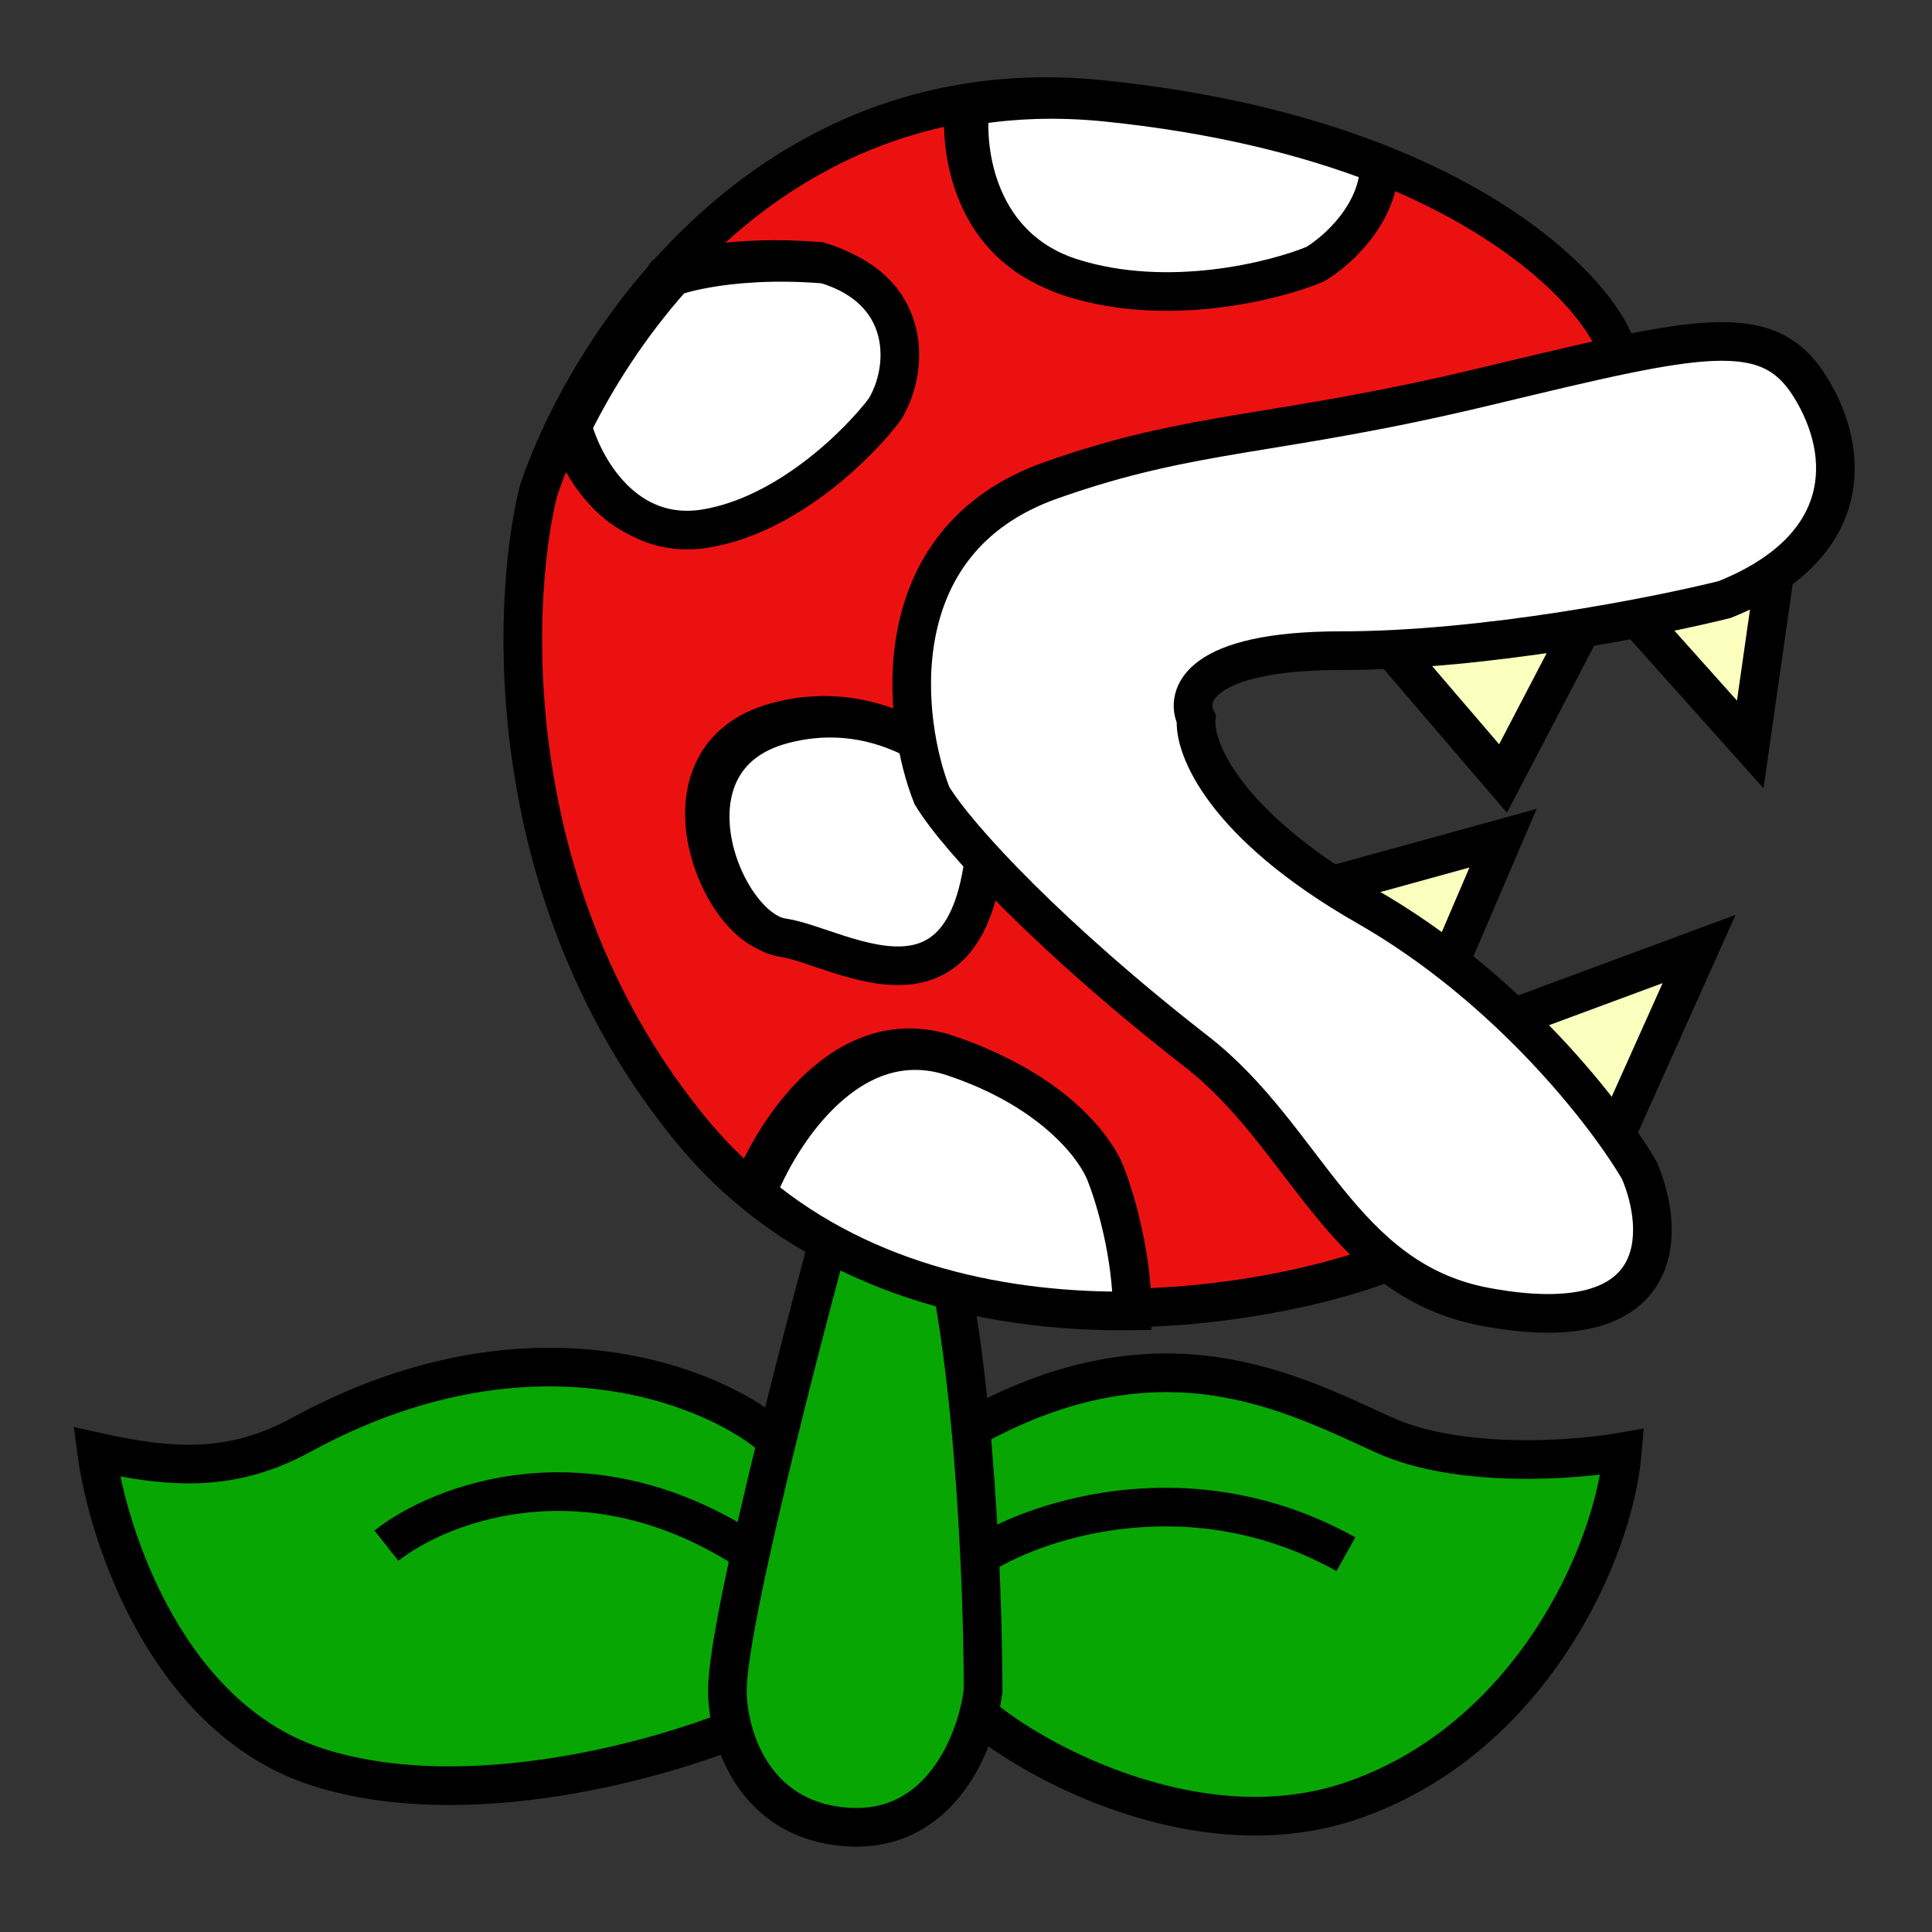 <svg width="100" height="100" viewBox="0 0 100 100" fill="none" xmlns="http://www.w3.org/2000/svg">
<rect x="0" y="0" width="100" height="100" fill="#333333" stroke="none"/>
<path d="M16.471 91.475C8.706 89.004 5.588 79.562 5 75.15C8.971 76.033 12.059 76.193 15.589 74.268C27.236 67.915 36.619 71.621 39.855 74.268L50.443 73.827C60.15 68.532 66.768 72.062 71.621 74.268C75.503 76.033 81.474 75.591 83.974 75.15C83.533 80.445 79.121 90.151 69.856 93.239C62.444 95.71 54.414 91.622 51.326 89.269H38.531C34.413 91.033 24.236 93.945 16.471 91.475Z" fill="#07A603"/>
<path d="M20.001 80.004C22.795 77.797 30.501 74.797 38.972 80.445H50.885C53.845 78.605 61.745 76.028 69.664 80.445M5 75.15C5.588 79.562 8.706 89.004 16.471 91.475C24.236 93.945 34.413 91.033 38.531 89.269H51.326C54.414 91.622 62.444 95.71 69.856 93.239C79.121 90.151 83.533 80.445 83.974 75.15C81.474 75.591 75.503 76.033 71.621 74.268C66.768 72.062 60.15 68.532 50.443 73.827L39.855 74.268C36.619 71.621 27.236 67.915 15.589 74.268C12.059 76.193 8.971 76.033 5 75.15Z" stroke="black" stroke-width="2"/>
<path d="M43.825 94.563C38.884 94.21 37.649 89.71 37.649 87.504C37.649 83.533 42.649 65.003 43.384 62.356C44.12 59.708 46.12 56.002 48.237 62.356C50.355 68.709 50.885 81.768 50.885 87.504C50.59 90.004 48.767 94.916 43.825 94.563Z" fill="#07A603" stroke="black" stroke-width="2"/>
<path d="M35.803 58.532C25.92 46.531 26.39 31.472 27.861 25.442C28.214 24.384 28.702 23.186 29.33 21.913C30.53 19.477 32.239 16.767 34.479 14.243C34.409 14.252 34.428 14.229 34.53 14.186C38.206 10.063 43.304 6.446 49.921 5.344C52.107 4.979 54.459 4.89 56.98 5.147C62.708 5.732 67.368 6.913 71.098 8.355C78.63 11.266 82.37 15.238 83.452 17.5L84.334 23.677L58.304 30.295L54.774 34.707L64.039 50.59L72.863 59.855L71.098 65.591C68.057 66.644 63.414 67.641 58.304 67.705C51.806 67.786 44.552 66.359 38.869 61.62C37.784 60.716 36.757 59.69 35.803 58.532Z" fill="#EC1111"/>
<path d="M38.869 61.62C37.784 60.716 36.757 59.69 35.803 58.532C25.92 46.531 26.39 31.472 27.861 25.442C28.214 24.384 28.702 23.186 29.33 21.913M38.869 61.62C40.053 58.532 43.744 52.796 49.038 54.561C54.333 56.326 56.539 59.414 56.98 60.738C57.421 61.853 58.304 64.808 58.304 67.705M38.869 61.62C44.552 66.359 51.806 67.786 58.304 67.705M58.304 67.705C63.414 67.641 68.057 66.644 71.098 65.591L72.863 59.855L64.039 50.59L54.774 34.707L58.304 30.295L84.334 23.677L83.452 17.5C82.37 15.238 78.63 11.266 71.098 8.355M29.33 21.913C29.869 23.971 32.008 27.913 36.244 27.207C40.479 26.501 44.185 22.795 45.509 21.03C46.833 18.824 46.833 14.853 42.421 13.53C37.965 13.158 35.071 13.957 34.53 14.186M29.33 21.913C30.53 19.477 32.239 16.767 34.479 14.243M34.479 14.243C34.409 14.252 34.428 14.229 34.53 14.186M34.479 14.243C34.496 14.224 34.513 14.205 34.53 14.186M34.53 14.186C38.206 10.063 43.304 6.446 49.921 5.344M49.921 5.344C52.107 4.979 54.459 4.89 56.98 5.147C62.708 5.732 67.368 6.913 71.098 8.355M49.921 5.344C49.627 7.665 50.274 12.696 55.215 14.243C60.157 15.79 65.647 14.412 67.774 13.53C68.882 12.874 71.098 10.921 71.098 8.355M50.803 41.325C49.48 39.413 45.509 35.943 40.215 37.354C33.597 39.119 37.126 47.943 40.215 48.384C43.303 48.825 50.803 54.12 50.803 41.325Z" stroke="black" stroke-width="2"/>
<path d="M49.335 54.708C44.041 52.943 40.349 58.679 39.165 61.767C44.848 66.506 52.102 67.933 58.6 67.852C58.6 64.955 57.718 62 57.276 60.885C56.835 59.561 54.629 56.473 49.335 54.708Z" fill="white"/>
<path d="M40.511 37.502C45.805 36.09 49.776 39.56 51.1 41.472C51.1 54.267 43.599 48.973 40.511 48.531C37.422 48.09 33.893 39.266 40.511 37.502Z" fill="white"/>
<path d="M36.54 27.354C32.305 28.06 30.166 24.119 29.626 22.06C30.826 19.624 32.535 16.914 34.775 14.39C34.334 14.446 37.422 13.236 42.717 13.677C47.129 15 47.129 18.971 45.805 21.177C44.482 22.942 40.776 26.648 36.54 27.354Z" fill="white"/>
<path d="M57.276 5.294C54.755 5.037 52.403 5.126 50.217 5.491C49.923 7.812 50.57 12.843 55.512 14.39C60.453 15.937 65.943 14.559 68.07 13.677C69.178 13.021 71.395 11.068 71.395 8.502C67.665 7.06 63.005 5.879 57.276 5.294Z" fill="white"/>
<path d="M49.335 54.708C44.041 52.943 40.349 58.679 39.165 61.767C44.848 66.506 52.102 67.933 58.6 67.852C58.6 64.955 57.718 62 57.276 60.885C56.835 59.561 54.629 56.473 49.335 54.708Z" stroke="black" stroke-width="2"/>
<path d="M40.511 37.502C45.805 36.09 49.776 39.56 51.1 41.472C51.1 54.267 43.599 48.973 40.511 48.531C37.422 48.09 33.893 39.266 40.511 37.502Z" stroke="black" stroke-width="2"/>
<path d="M36.54 27.354C32.305 28.06 30.166 24.119 29.626 22.06C30.826 19.624 32.535 16.914 34.775 14.39C34.334 14.446 37.422 13.236 42.717 13.677C47.129 15 47.129 18.971 45.805 21.177C44.482 22.942 40.776 26.648 36.54 27.354Z" stroke="black" stroke-width="2"/>
<path d="M57.276 5.294C54.755 5.037 52.403 5.126 50.217 5.491C49.923 7.812 50.57 12.843 55.512 14.39C60.453 15.937 65.943 14.559 68.07 13.677C69.178 13.021 71.395 11.068 71.395 8.502C67.665 7.06 63.005 5.879 57.276 5.294Z" stroke="black" stroke-width="2"/>
<path d="M90.592 38.531L92.357 26.177L59.267 29.266L55.297 41.178L82.21 61.914L87.945 49.12L76.033 53.532L73.827 52.649L77.798 43.384L65.003 46.914L57.944 41.178L60.591 31.913L69.856 31.031L77.798 40.296L83.092 30.148L90.592 38.531Z" fill="#FAFFBE" stroke="black" stroke-width="2"/>
<path d="M69.415 33.678C76.827 33.678 85.739 31.913 89.269 31.031C95.887 28.384 95.887 23.53 93.681 20.001C91.494 16.502 88.006 17.339 77.198 19.933L76.915 20.001C65.885 22.648 61.914 22.207 54.414 24.854C45.483 28.006 46.767 37.502 48.237 41.178C49.561 43.384 54.496 48.644 61.914 54.414C67.65 58.875 69.415 66.261 76.915 67.65C86.445 69.415 86.18 63.679 84.857 60.591C83.239 57.797 78.15 51.149 70.738 46.914C63.326 42.678 61.767 38.678 61.914 37.207C61.326 36.031 62.003 33.678 69.415 33.678Z" fill="white" stroke="black" stroke-width="2"/>
</svg>
